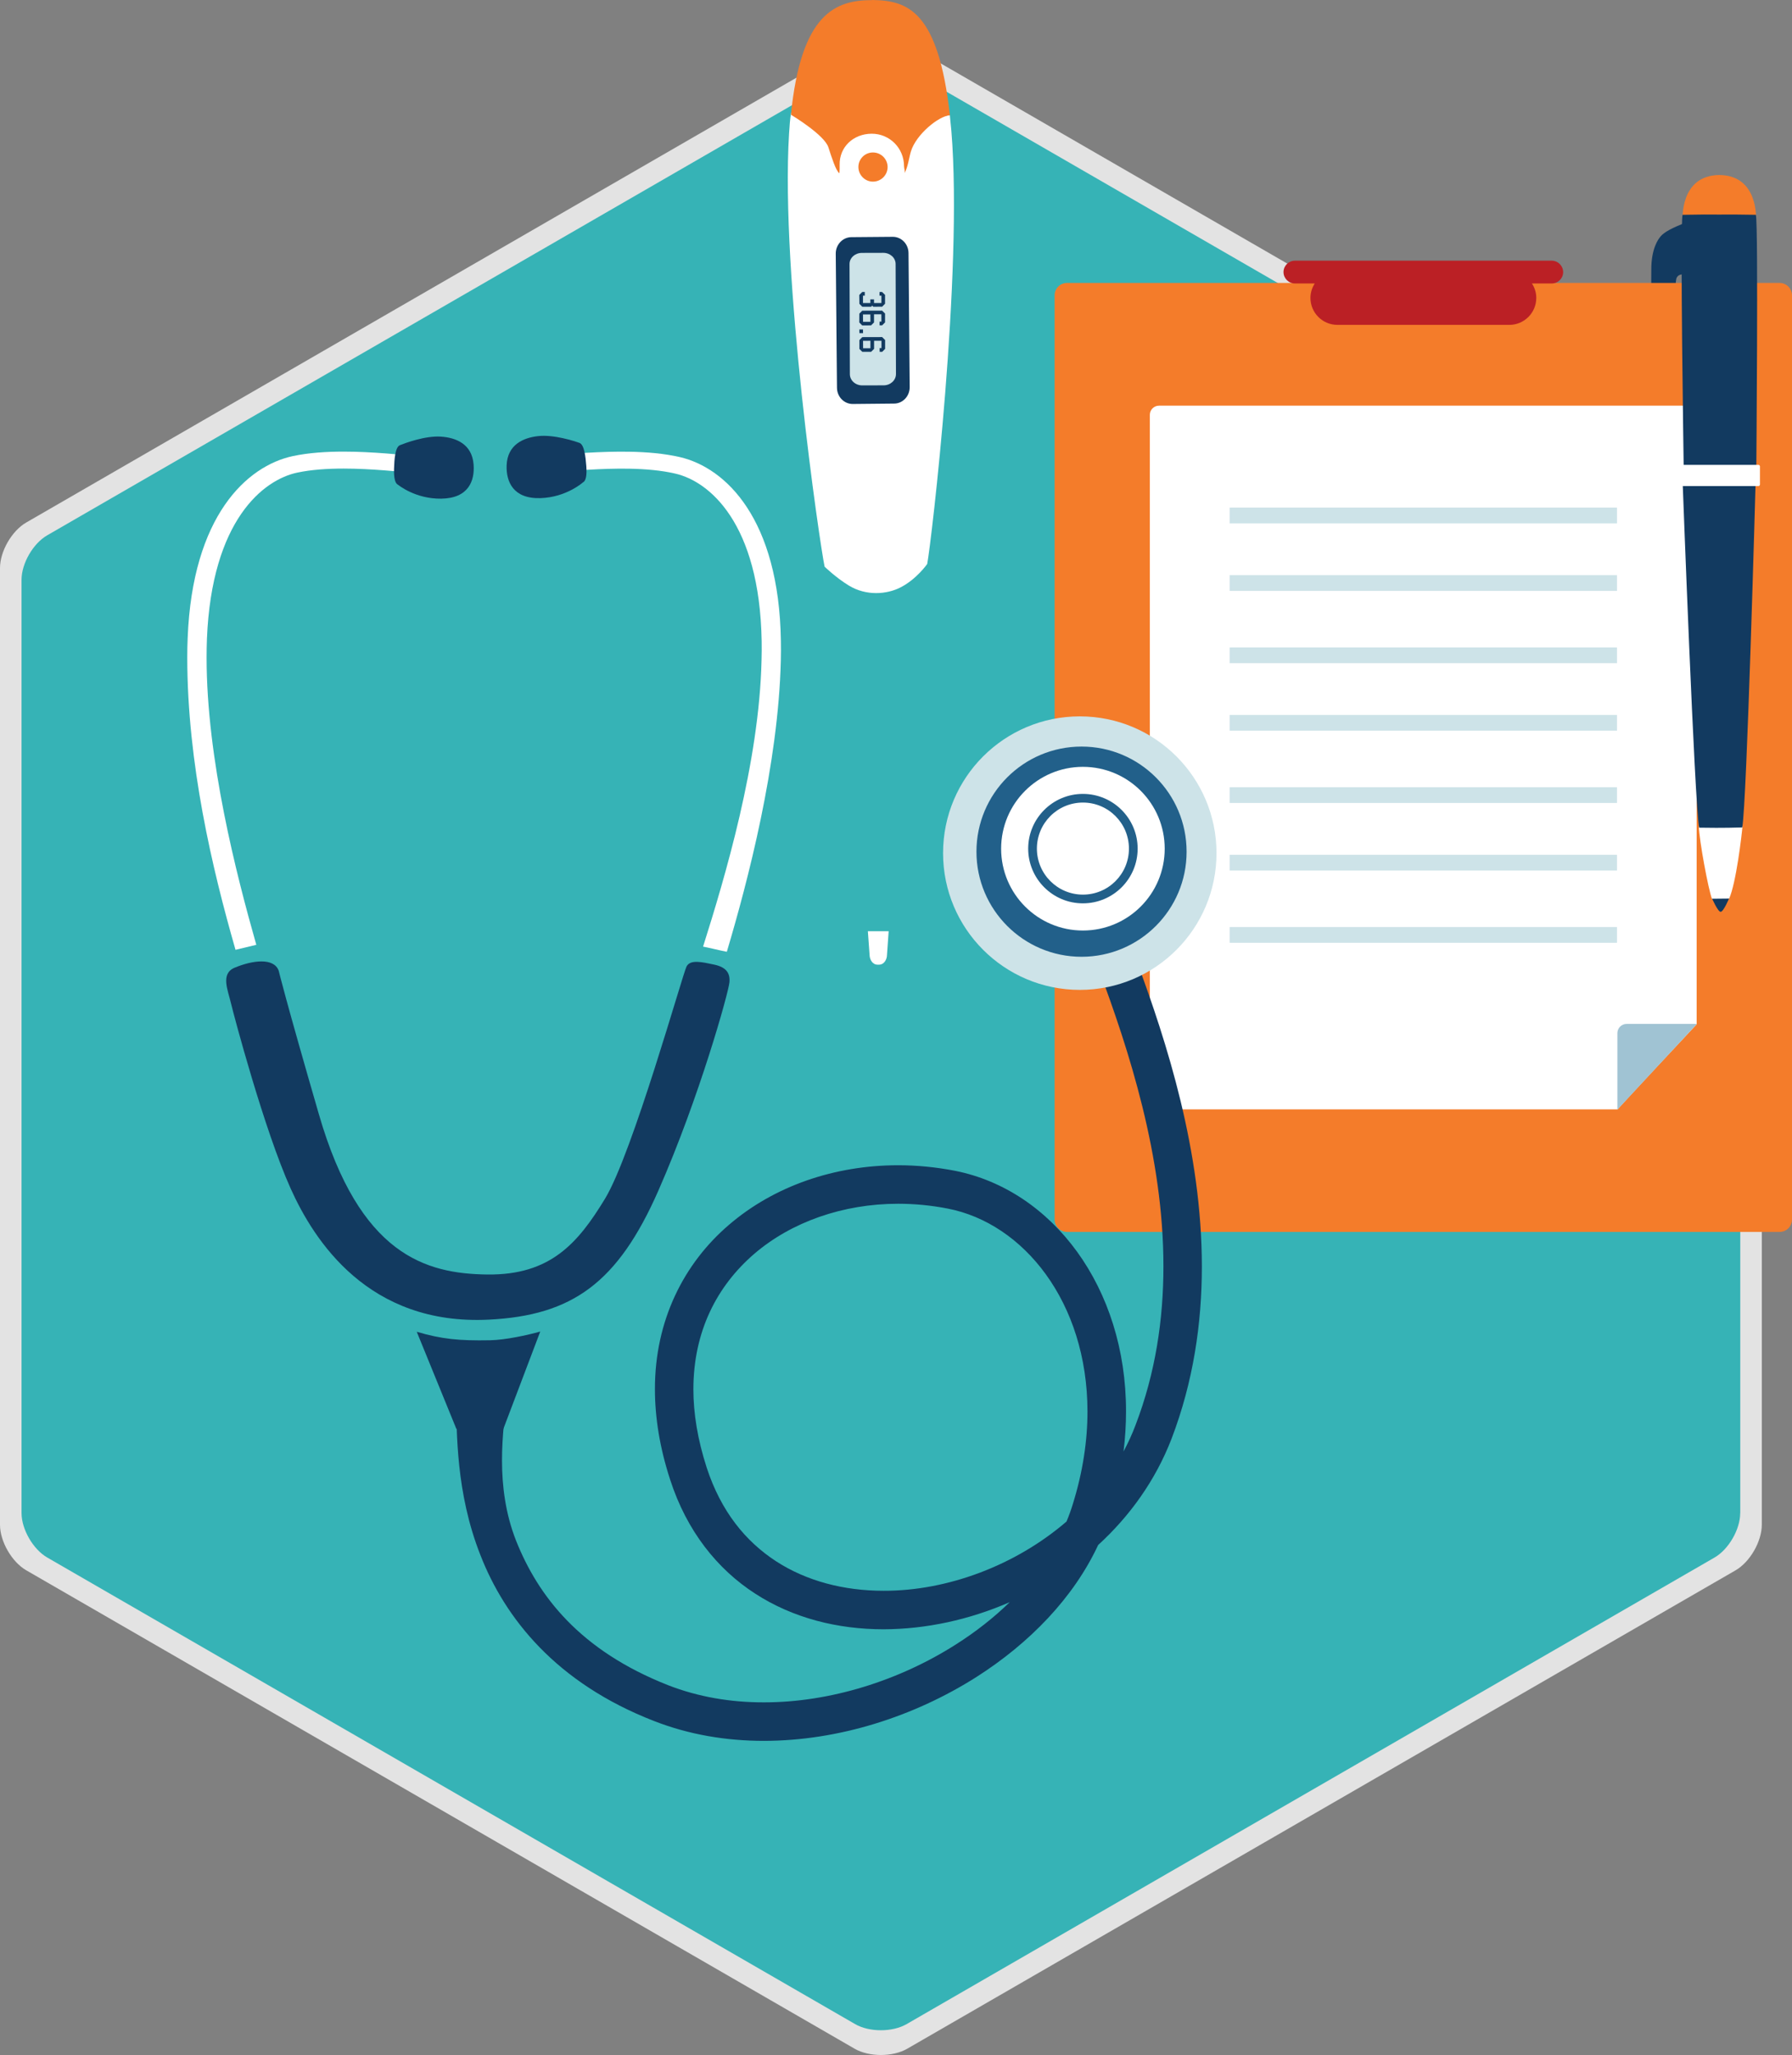 <?xml version="1.0" encoding="utf-8"?>
<!-- Generator: Adobe Illustrator 26.1.0, SVG Export Plug-In . SVG Version: 6.00 Build 0)  -->
<svg version="1.1" id="Layer_1" xmlns="http://www.w3.org/2000/svg" xmlns:xlink="http://www.w3.org/1999/xlink" x="0px" y="0px"
	 viewBox="0 0 308.61 353.79" style="enable-background:new 0 0 308.61 353.79;" xml:space="preserve">
<rect x="0" y="0" width="308.61" height="353.79" fill="#808080" stroke="none"/>
<style type="text/css">
	.st0{opacity:0.78;fill:#FFFFFF;enable-background:new    ;}
	.st1{fill:#36B3B6;}
	.st2{fill:#123A60;}
	.st3{fill:#F47C2A;}
	.st4{fill:#FFFFFF;}
	.st5{fill:#BB2025;}
	.st6{fill:#CDE3E8;}
	.st7{fill:#A0C3D3;}
	.st8{fill:#22608A;}
</style>
<g>
	<path class="st0" d="M303.41,262.51c0,2.87-2.04,6.41-4.52,7.84l-142.65,82.36c-2.5,1.44-6.57,1.44-9.06,0L4.53,270.35
		c-2.5-1.44-4.53-4.97-4.53-7.84V97.79c0-2.88,2.04-6.41,4.53-7.84L147.18,7.59c2.49-1.44,6.56-1.44,9.06,0l142.65,82.36
		c2.48,1.44,4.52,4.97,4.52,7.84L303.41,262.51L303.41,262.51z"/>
	<path class="st1" d="M299.69,260.49c0,2.81-1.99,6.25-4.41,7.65l-139.16,80.34c-2.43,1.4-6.41,1.4-8.84,0L8.13,268.14
		c-2.43-1.4-4.42-4.85-4.42-7.65V99.81c0-2.81,1.99-6.25,4.42-7.65l139.16-80.34c2.42-1.4,6.4-1.4,8.84,0l139.16,80.34
		c2.42,1.4,4.41,4.85,4.41,7.65v160.68H299.69z"/>
	<rect x="142.3" y="37.55" class="st2" width="18.91" height="34.45"/>
	<g>
		<g>
			<defs>
				<path id="SVGID_1_" d="M300.04,260.14c0,2.81-1.99,6.25-4.41,7.65l-139.16,80.34c-2.43,1.4-6.41,1.4-8.84,0L8.49,267.79
					c-2.43-1.4-4.42-4.85-4.42-7.65V99.46c0-2.8,1.99-6.25,4.42-7.65l139.15-80.34c2.43-1.4,6.4-1.4,8.84,0L295.63,91.8
					c2.42,1.4,4.41,4.85,4.41,7.65V260.14z"/>
			</defs>
			<clipPath id="SVGID_00000086681719685845453130000017059871416406546616_">
				<use xlink:href="#SVGID_1_"  style="overflow:visible;"/>
			</clipPath>
		</g>
	</g>
	<g>
		<g>
			<g>
				<g>
					<path class="st2" d="M290.69,38.18c-2.86,1.07-4.07,1.81-4.65,2.45c-0.47,0.52-1.68,2.18-1.66,5.85
						c0.01,2.6-0.47,19.45,3.75,30.24c0.42,0.84,1.23,0.54,1.65-0.1c0.55-0.82,1.44-6.6,0.84-7.07c-0.6-0.46-1.83-0.96-2.38-1.97
						c-0.56-1.01,0.14-18.75,0.46-19.64c0.33-0.91,1.4-0.75,2.17-0.63C290.25,43.19,290.69,38.18,290.69,38.18z"/>
				</g>
			</g>
		</g>
		<g>
			<path class="st3" d="M306.47,48.71H183.76c-1.19,0-2.14,0.96-2.14,2.15v159.09c0,1.18,0.96,2.14,2.14,2.14h122.71
				c1.19,0,2.14-0.96,2.14-2.14V50.86C308.61,49.67,307.65,48.71,306.47,48.71z"/>
			<path class="st4" d="M292.2,176.33c-0.03,0.03-13.74,14.66-13.61,14.66h-78.98c-0.88,0-1.59-0.7-1.59-1.58V71.42
				c0-0.88,0.71-1.58,1.59-1.58h91c0.88,0,1.58,0.71,1.58,1.58v104.91H292.2z"/>
			<path class="st5" d="M267.23,44.88H223c-1.08,0-1.96,0.88-1.96,1.96c0,1.08,0.88,1.96,1.96,1.96h3.42
				c-0.46,0.72-0.74,1.57-0.74,2.49c0,2.56,2.08,4.64,4.64,4.64h29.61c2.56,0,4.64-2.08,4.64-4.64c0-0.92-0.28-1.77-0.75-2.49h3.42
				c1.08,0,1.96-0.88,1.96-1.96C269.19,45.76,268.31,44.88,267.23,44.88z"/>
			<rect x="211.76" y="87.39" class="st6" width="66.71" height="2.71"/>
			<rect x="211.76" y="99.02" class="st6" width="66.71" height="2.71"/>
			<rect x="211.76" y="111.46" class="st6" width="66.71" height="2.71"/>
			<rect x="211.76" y="123.09" class="st6" width="66.71" height="2.7"/>
			<rect x="211.76" y="135.53" class="st6" width="66.71" height="2.71"/>
			<rect x="211.76" y="147.16" class="st6" width="66.71" height="2.71"/>
			<rect x="211.76" y="159.6" class="st6" width="66.71" height="2.71"/>
			<g>
				<path class="st7" d="M280.13,176.28h12.1l-13.69,14.75v-13.16C278.54,176.99,279.25,176.28,280.13,176.28z"/>
			</g>
		</g>
		<g>
			<g>
				<path class="st2" d="M297.79,154.63c0,0-0.97,2.35-1.47,2.35c-0.49,0-1.54-2.43-1.54-2.43L297.79,154.63z"/>
				<path class="st4" d="M297.79,154.7c1.19-2.66,2.17-10.92,2.3-12.52l-7.53,0.04c0.08,2.53,1.62,10.79,2.26,12.51
					C296.55,154.71,297.57,154.71,297.79,154.7z"/>
				<path class="st2" d="M300.04,142.45c0.78-3.86,2.3-59.34,2.3-59.34l-12.56-0.02c0,0,2.06,55.53,2.84,59.4
					C297.09,142.57,299.28,142.46,300.04,142.45z"/>
				<path class="st3" d="M296.09,38.68h0.04c0,0,0,0,0.01-0.01l6.29-0.42c0-0.54,0.47-8.01-6.3-8.12l0,0c-0.02,0-0.03,0-0.04,0
					s-0.02,0-0.04,0l0,0c-6.77,0.12-6.29,7.58-6.29,8.12l6.29,0.42c0,0.01,0,0.01,0,0.01H296.09z"/>
				<path class="st2" d="M296.07,81.36l1.76,0.18v-0.37l4.63-0.15c0-0.38,0.37-42.02-0.07-44.04c-2.93-0.06-5-0.06-6.32-0.04
					c-1.32-0.02-3.39-0.02-6.31,0.04c-0.45,2.02,0.2,43.29,0.2,43.67l4.35,0.52v0.37L296.07,81.36z"/>
				<path class="st4" d="M289.7,83.68c-0.15,0-0.27-0.11-0.27-0.25v-3.15c0-0.14,0.12-0.25,0.27-0.25h13.12
					c0.14,0,0.27,0.12,0.27,0.25v3.15c0,0.14-0.13,0.25-0.27,0.25H289.7z"/>
			</g>
		</g>
	</g>
	<g>
		<path class="st8" d="M166.39,146.8c0-10.93,8.86-19.79,19.79-19.79s19.79,8.86,19.79,19.79s-8.86,19.79-19.79,19.79
			C175.25,166.59,166.39,157.73,166.39,146.8z"/>
		<g>
			<g>
				<g>
					<g>
						<path class="st2" d="M195.78,165.5c5.17,13.96,11.19,32.67,11.2,52.54l0,0c0,9.76-1.46,19.82-5.23,29.68l0,0
							c-2.77,7.16-7.19,13.3-12.63,18.27l0,0c-4.24,9.09-11.8,16.88-20.94,22.71l0,0c-10.77,6.84-23.78,11-36.63,11.01l0,0
							c-6.46,0-12.87-1.06-18.89-3.41l0,0c-16.91-6.56-25.72-17.75-29.94-28.61l0,0c-4.27-10.84-4-21.12-4.22-26.85l8.79-0.4
							c-0.61,5.8-2.15,15.32,1.59,24.82l0,0c3.78,9.47,10.92,18.86,26.19,24.87l0,0c5.16,2.01,10.74,2.96,16.48,2.95l0,0
							c11.4,0.01,23.34-3.76,33.07-9.97l0,0c3.41-2.16,6.53-4.61,9.27-7.28l0,0c-6.96,3.04-14.44,4.65-21.72,4.67l0,0
							c-7.88,0-15.6-1.91-22.13-6.15l0,0c-6.53-4.22-11.78-10.79-14.63-19.61l0,0c-1.79-5.48-2.62-10.69-2.62-15.58l0,0
							c-0.02-11.84,5-21.68,12.77-28.31l0,0c7.76-6.66,18.17-10.24,29.11-10.24l0,0c3.24,0,6.53,0.32,9.82,0.96l0,0
							c16.77,3.33,29.45,20.06,29.43,41.42l0,0c0,2.25-0.14,4.56-0.43,6.9l0,0c0.78-1.46,1.48-2.98,2.07-4.55l0,0
							c3.44-8.99,4.8-18.21,4.8-27.31l0,0c0.01-18.95-5.95-37.27-11.12-51.12L195.78,165.5z M129.87,215.88
							c-6.4,5.53-10.44,13.31-10.46,23.28l0,0c0,4.13,0.72,8.65,2.3,13.53l0,0c2.46,7.5,6.66,12.66,11.94,16.1l0,0
							c5.27,3.42,11.7,5.08,18.52,5.08l0,0c10.95,0.03,22.67-4.33,31.5-11.92l0,0c0.4-0.95,0.75-1.91,1.05-2.89l0,0
							c1.77-5.64,2.56-11.04,2.56-16.07l0,0c-0.02-18.83-11.03-32.4-24.07-34.92l0,0c-2.87-0.56-5.73-0.83-8.54-0.83l0,0
							c-0.01,0-0.01,0-0.02,0l0,0C145.15,207.25,136.28,210.38,129.87,215.88L129.87,215.88z"/>
					</g>
				</g>
				<g>
					<path class="st6" d="M185.96,123.33c-13.01,0-23.55,10.54-23.55,23.54s10.54,23.55,23.55,23.55c13,0,23.54-10.54,23.54-23.55
						C209.5,133.87,198.96,123.33,185.96,123.33z M186.26,164.72c-9.99,0-18.1-8.11-18.1-18.09c0-10,8.1-18.1,18.1-18.1
						c9.99,0,18.09,8.1,18.09,18.1C204.36,156.61,196.25,164.72,186.26,164.72z"/>
					<g>
						<path class="st4" d="M186.49,132.02c-7.77,0-14.08,6.31-14.08,14.09s6.31,14.09,14.08,14.09c7.78,0,14.09-6.31,14.09-14.09
							S194.28,132.02,186.49,132.02z M186.49,155.52c-5.2,0-9.42-4.22-9.42-9.42s4.22-9.42,9.42-9.42c5.21,0,9.43,4.22,9.43,9.42
							C195.92,151.31,191.7,155.52,186.49,155.52z"/>
						<path class="st4" d="M194.42,146.1c0,4.38-3.55,7.92-7.92,7.92c-4.38,0-7.93-3.55-7.93-7.92c0-4.38,3.54-7.93,7.93-7.93
							C190.87,138.17,194.42,141.72,194.42,146.1z"/>
					</g>
				</g>
				<g>
					<g>
						<path class="st2" d="M48,167.13c-0.82-2.3-4.51-1.82-7.59-0.53c-2.47,1.03-1.17,3.83-0.62,6.17
							c0.42,1.79,5.67,21.65,10.27,31.86c4.02,8.93,13.39,23.62,34.17,22.56c14.3-0.73,22.16-6.3,29.16-22.23
							c7.09-16.12,12.09-34.16,12.23-35.84c0.14-1.54-0.49-2.59-2.62-3.05c-2.13-0.45-4.11-0.92-4.76,0.31
							c-0.66,1.22-9.31,32.2-14.04,39.98c-4.65,7.65-9.4,13.2-20.29,13.06c-10.56-0.13-21.98-3.32-29-27.61
							C49.06,171.64,48,167.13,48,167.13z"/>
					</g>
					<g>
						<path class="st4" d="M44.14,162.66c-3.41-12-8.57-31.95-8.56-49.46c0-1.11,0.02-2.2,0.06-3.26
							c0.84-20.38,9.7-27.35,15.58-28.58c2.37-0.5,5.14-0.69,7.95-0.69c4.78,0,9.67,0.54,13.18,0.85l0.33-2.91l0,0
							c-3.45-0.3-8.46-0.86-13.51-0.86c-2.98,0-5.98,0.19-8.73,0.77c-7.94,1.7-17.3,10.3-18.12,31.3c-0.05,1.1-0.07,2.22-0.07,3.37
							c0.01,18.23,4.28,36.31,8.31,50.33L44.14,162.66z"/>
						<g>
							<path class="st2" d="M68.55,83.46c-0.5-0.22-0.74-1.15-0.69-2.78c0.05-1.63,0.2-3.72,1.02-4.04
								c0.82-0.33,4.32-1.65,7.05-1.47c2.59,0.17,5.36,1.26,5.63,4.8c0.22,2.82-0.89,5.82-5.57,5.88
								C71.52,85.92,68.55,83.46,68.55,83.46z"/>
						</g>
					</g>
					<g>
						<path class="st4" d="M134.48,110.34c-0.32-21.01-9.48-29.79-17.37-31.64c-2.74-0.63-5.73-0.88-8.71-0.93
							c-5.04-0.09-10.08,0.37-13.52,0.61l0.26,2.92c3.51-0.24,8.42-0.69,13.19-0.61c2.82,0.05,5.58,0.29,7.94,0.84
							c5.85,1.33,14.54,8.47,14.9,28.85c0.02,1.06,0.01,2.14-0.02,3.26c-0.4,17.69-6.32,37.46-10.07,49.33
							c0.76,0.13,3.29,0.75,4.09,0.89c3.62-12.15,8.87-32.19,9.3-50.16C134.5,112.55,134.5,111.43,134.48,110.34z"/>
						<g>
							<path class="st2" d="M100.4,83.04c0.5-0.24,0.69-1.17,0.57-2.8c-0.12-1.62-0.35-3.7-1.18-3.99c-0.83-0.3-4.39-1.47-7.11-1.17
								c-2.58,0.28-5.3,1.49-5.43,5.04c-0.1,2.82,1.14,5.78,5.82,5.64C97.54,85.62,100.4,83.04,100.4,83.04z"/>
						</g>
					</g>
				</g>
				<g>
					<g>
						<path class="st2" d="M71.77,229.28c0.3,0.74,6.82,16.71,6.82,16.71h8.1c0,0,6.16-16.23,6.35-16.75
							c-2.21,0.62-5.99,1.45-8.65,1.5C79.02,230.84,76.05,230.54,71.77,229.28z"/>
					</g>
				</g>
			</g>
		</g>
	</g>
	<g>
		<g>
			<g>
				<path class="st1" d="M145.72,100.57c-1.22-0.74-2.48-1.84-3.41-2.73c2.75,15.13,7.07,34.1,7.03,62.8l3.68-0.03
					c-0.53-28.9,4.13-48.23,6.58-63.36c-0.92,0.99-2.65,2.68-4.64,3.68C152.55,102.15,148.87,102.49,145.72,100.57z"/>
				<path class="st4" d="M149.75,164.35c0.01,0.96,0.61,1.74,1.35,1.73h0.33c0.74-0.01,1.33-0.79,1.33-1.75l0.28-4.01h-3.58
					L149.75,164.35z"/>
				<path class="st4" d="M155.38,21.27c-1.01,3.3-0.19-4.15-5.11-3.93c-4.87,0.21-6.54,8.15-7.58,5.11
					c-0.69-2.04-4.68-1.73-6.44-3.05c-0.2,0.98-0.28,2.41-0.36,3.59c-1.51,24.42,5.33,70.91,6.12,74.57c0,0,1.92,1.87,4.16,3.24
					c3.03,1.85,6.56,1.52,8.87,0.35c2.83-1.43,4.64-4.06,4.64-4.06c0.71-3.67,6.18-50.15,4.16-74.54c-0.09-0.97-0.18-1.89-0.27-2.79
					C160.4,20.81,156.23,18.48,155.38,21.27z M156.46,43.56l0.2,23.09c0.01,1.55-1.18,2.82-2.67,2.83l-7.13,0.07
					c-1.49,0.01-2.71-1.24-2.72-2.79l-0.21-23.09c-0.01-1.55,1.19-2.82,2.67-2.84l7.14-0.06C155.23,40.76,156.45,42.01,156.46,43.56
					z"/>
				<path class="st6" d="M149.9,58.67l-1.27,0.01l0.01,1.27h1.26L149.9,58.67z M149.89,54.13h-1.27l0.01,1.27h1.27L149.89,54.13z
					 M148.51,66.35l3.66-0.01c1.18,0,2.13-0.87,2.13-1.94l-0.06-18.95c0-1.07-0.96-1.93-2.14-1.92l-3.67,0.01
					c-1.18,0-2.14,0.87-2.13,1.93l0.06,18.94C146.36,65.49,147.32,66.36,148.51,66.35z M147.98,50.78l0.51-0.51h0.44v0.63h-0.31
					v1.27h1.27l-0.01-0.63h0.64v0.63h1.27V50.9h-0.33l0.01-0.63h0.44l0.51,0.5v1.52l-0.5,0.51l-1.52,0.01l-0.19-0.19l-0.19,0.19
					h-1.52l-0.5-0.5L147.98,50.78z M147.99,54l0.5-0.51l3.42-0.01l0.51,0.5v1.52l-0.5,0.51h-0.45l0.01-0.64h0.31l-0.01-1.26h-1.26
					v1.4l-0.51,0.51l-1.52,0.01l-0.51-0.51L147.99,54L147.99,54z M147.99,56.72h0.63l0.01,0.63H148L147.99,56.72z M148,58.55
					l0.5-0.51l3.42-0.01l0.51,0.51v1.52l-0.5,0.51h-0.44l-0.01-0.64h0.32v-1.26h-1.27v1.39l-0.51,0.51h-1.52l-0.5-0.5V58.55z"/>
				<path class="st3" d="M144.6,28.4c-0.07-3.11,2.38-5.36,5.5-5.38c3.11-0.01,5.58,2.47,5.59,5.59c0.01,0.52,0.21,0.74,0.08,1.21
					c0.61-1.12,0.77-2.65,1.1-3.74c0.89-2.94,4.78-6.11,6.72-6.24C161.56,1.81,156.32,0.1,150.23,0l-0.07,0.02
					c-6.3,0.01-12.2,2.29-13.95,19.73c0.34,0.2,5.78,3.51,6.45,5.61c0.53,1.62,1.29,4.08,1.9,4.47
					C144.55,29.83,144.62,29.42,144.6,28.4z"/>
				<path class="st3" d="M152.86,28.75c0,1.39-1.12,2.51-2.51,2.52c-1.38,0.01-2.51-1.12-2.52-2.5c-0.01-1.39,1.11-2.52,2.5-2.52
					C151.73,26.25,152.85,27.37,152.86,28.75z"/>
			</g>
		</g>
	</g>
</g>
</svg>
